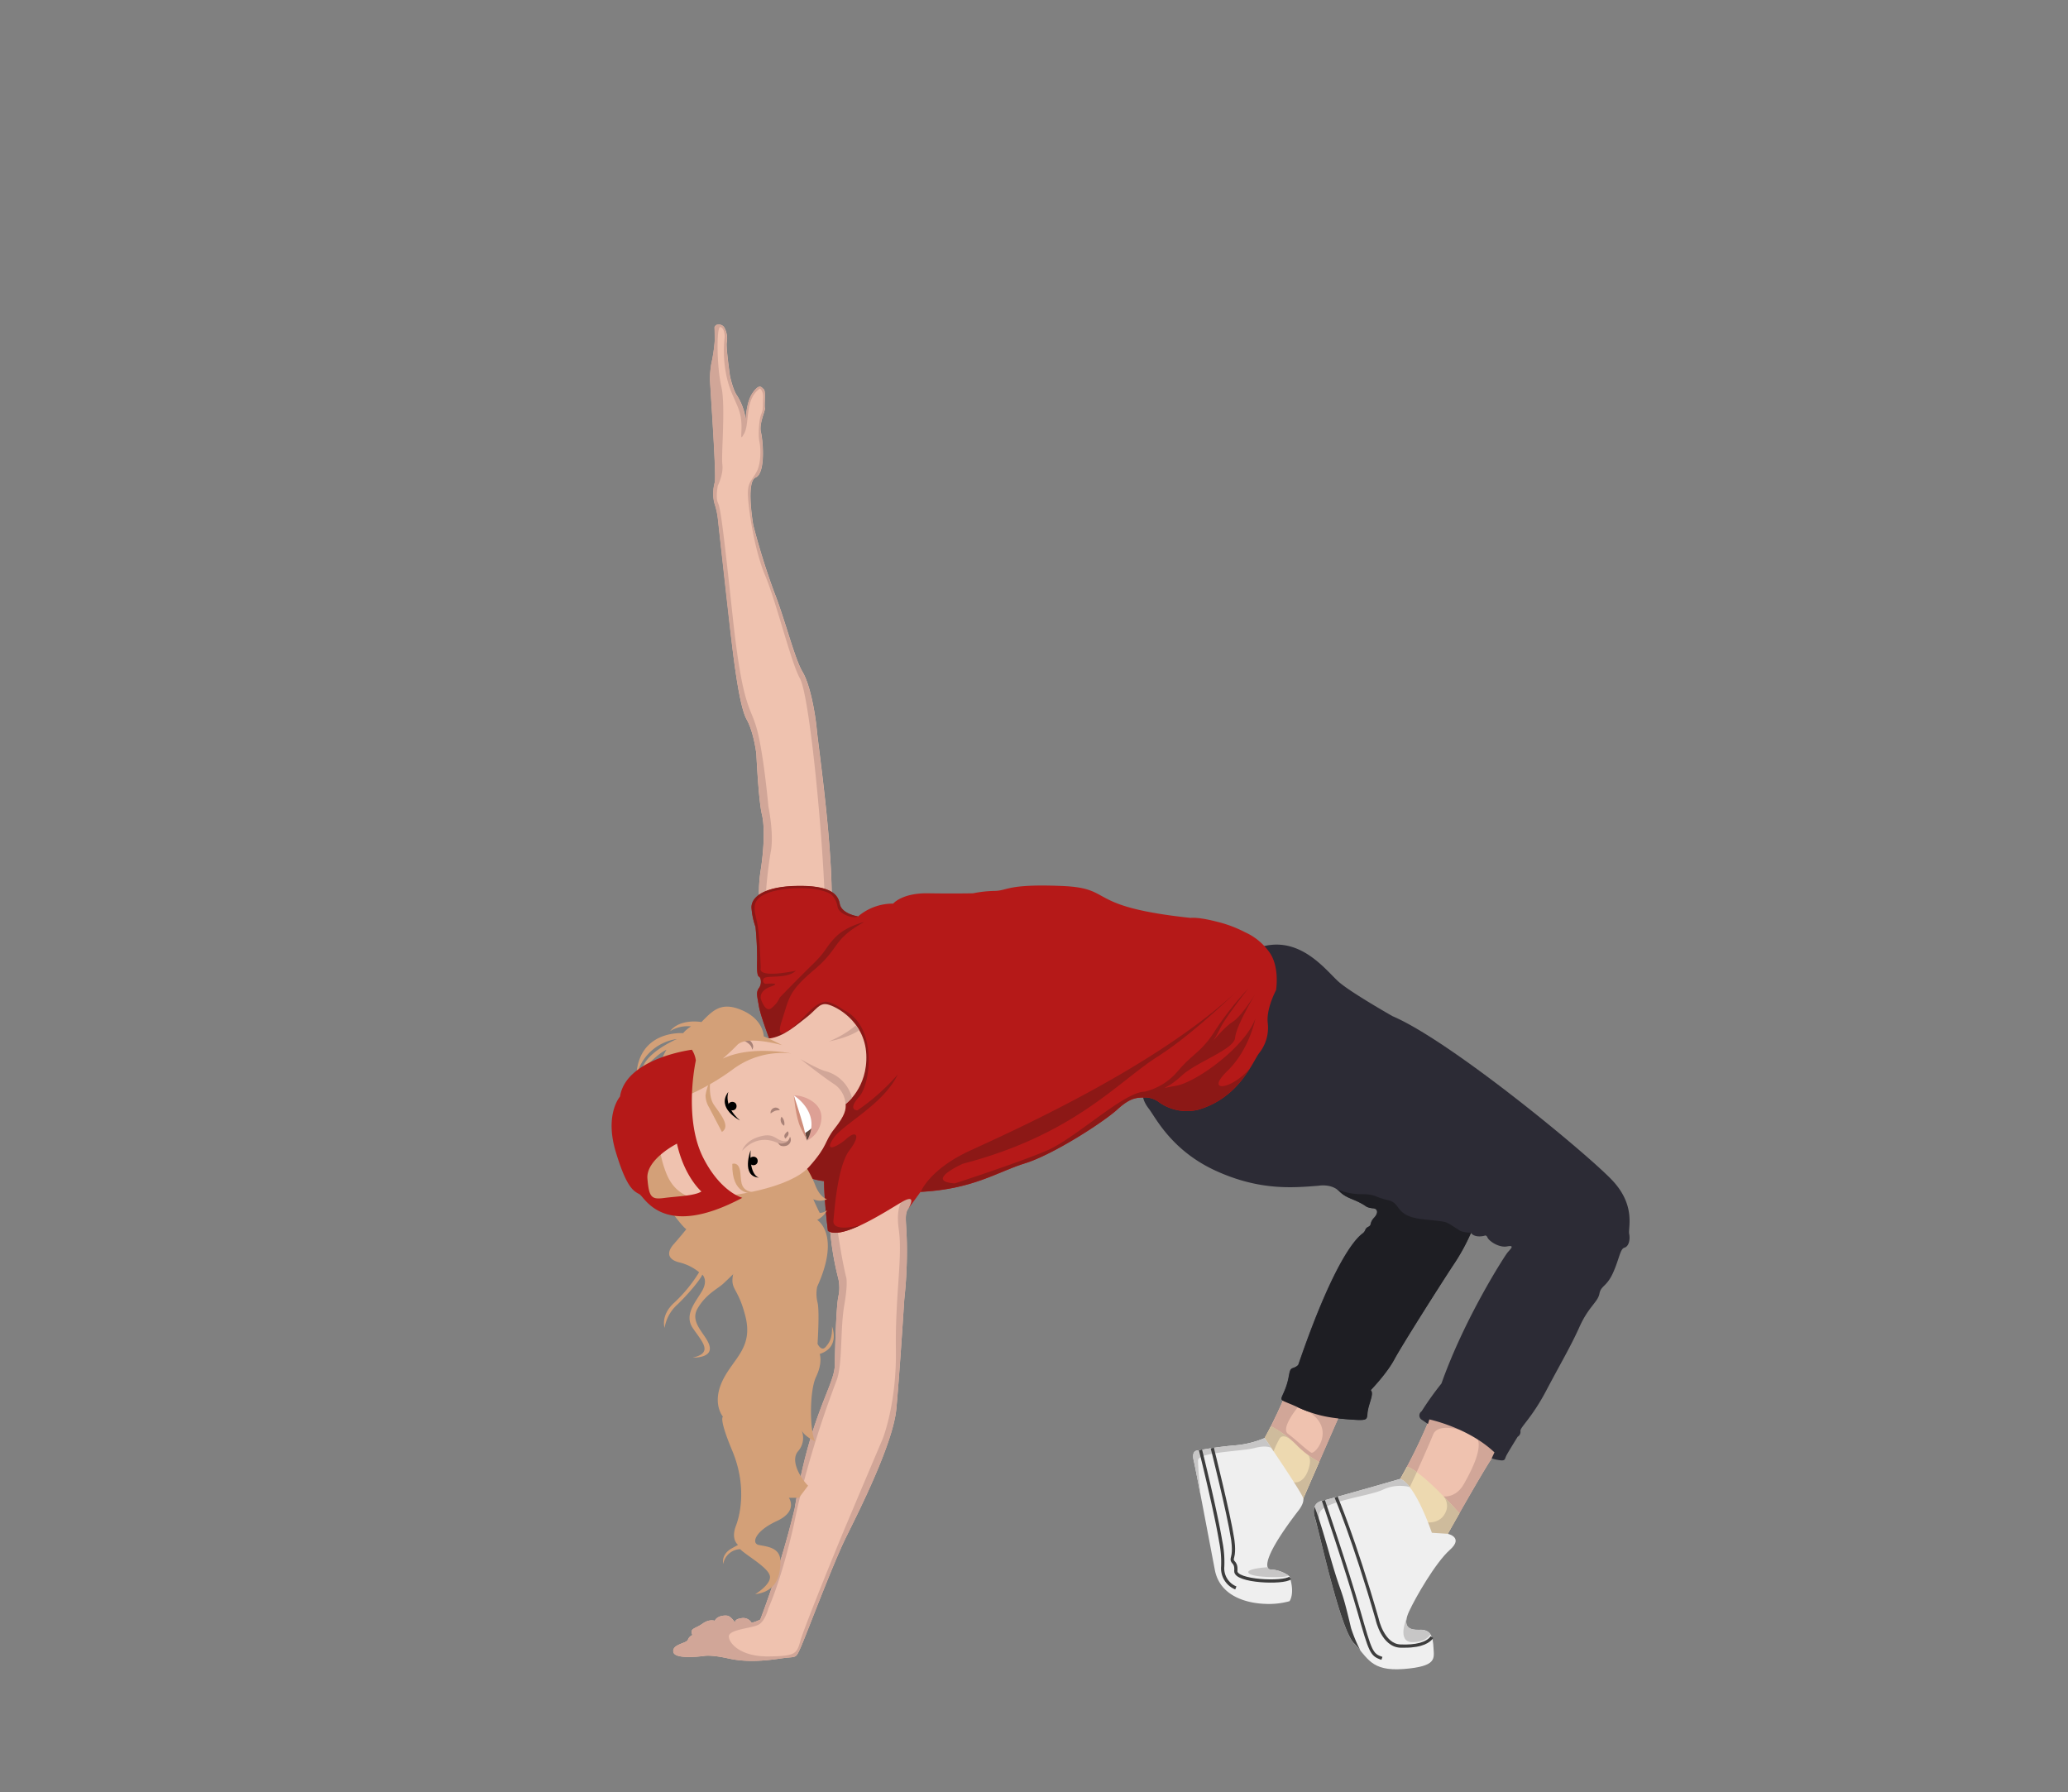<svg id="Danser" xmlns="http://www.w3.org/2000/svg" viewBox="0 0 641.94 556.2"><rect x="0" y="0" width="641.94" height="556.2" fill="#808080" stroke="none"/><defs><style>.cls-1{fill:#efc2af;}.cls-2{fill:#d1a698;}.cls-3{fill:#2c2b35;}.cls-4{fill:#d3a078;}.cls-5{fill:#b51918;}.cls-6{fill:#8c1816;}.cls-7{fill:#a98277;}.cls-8{fill:#fff;}.cls-9{fill:#61463c;}.cls-10{fill:#cf8d7a;}.cls-11{fill:#dda095;}.cls-12{fill:#edd9b0;}.cls-13{fill:#cebb9c;}.cls-14{fill:#efefef;}.cls-15{fill:#1e1e23;}.cls-16{fill:#c7c6c6;}.cls-17{fill:#3d3d3d;}.cls-18{fill:none;stroke:#3d3d3d;stroke-miterlimit:10;}</style></defs><title>danser</title><path class="cls-1" d="M235.6,277.73a43.73,43.73,0,0,1,.58-8c.74-4.85,1.4-12.49.33-16.93S234.78,234,234.78,234s-.74-6.66-3-10.68S227.87,205.46,227,198s-4.11-36.73-4.11-36.73a22.91,22.91,0,0,0-.9-4.44,11.81,11.81,0,0,1-.58-3.86,14.41,14.41,0,0,1,.49-3.29c.49-1.89-1.07-24.49-1.48-31.63a27.44,27.44,0,0,1,.41-5.18,51.29,51.29,0,0,0,1.07-7.23c0-1.73-.08-4.11-.08-4.11s.33-.74.82-.74a2,2,0,0,1,2.14.74,7,7,0,0,1,.82,4.77c-.25,1.64,1,10.35,1,10.35s.88,4.27,2.17,6.08a18.51,18.51,0,0,1,2.76,7.72s0-5.51,2.14-8.55,2.76-1.64,3.44-1.07.1,5.18.34,5.83-1.89,4.77-1.23,7.48,1.48,12.74-1.64,14.05-.74,14.79-.74,14.79a213,213,0,0,0,6.49,20.79c3.37,8.55,6.33,20.62,8.79,24.73s4,13.23,4.44,18,4.36,31.59,4.61,50.3Z"/><path class="cls-1" d="M398.23,434.69s-2.55,6-5.67,11.62l2,10.85,9.7,8.55,12.33-28.27Z"/><path class="cls-1" d="M443.69,440.54a172.88,172.88,0,0,1-9,18.43l3,10.6,5.05,8,6.66-1.54s10.78-19.17,13.68-23.42l2.4-1.29-7-10.11-14.85-2.59Z"/><path class="cls-2" d="M458.48,441.22l-14.85-2.59.06,1.91a172.88,172.88,0,0,1-9,18.43l3,10.6,5.05,8,6.66-1.54s10.78-19.17,13.68-23.42l2.4-1.29Zm-4.13,19.47c-2.47,4.31-6.24,3.73-6.24,3.73L447.2,467l-7.44-10.09s3.74-8.27,5.13-11.72,8.09-1.45,8.09-1.45,4.57-.15,5.77,3.09S456.82,456.38,454.35,460.7Z"/><path class="cls-1" d="M257.74,382.35a90.24,90.24,0,0,0,2.51,14.56,12.76,12.76,0,0,1,0,5.51c-.66,3.12-1,15.12-1.11,21.36s-7.77,15.53-12.45,44.45A288.71,288.71,0,0,1,236,502.66a12.71,12.71,0,0,1-2.69,1,3,3,0,0,0-3.2-1.42c-2.34.31-1.91,1.42-1.91,1.42s-1.29-2.1-2.53-2.22-3.08.18-3.82,1.6c0,0-1.6-.68-3.82.92s-4.07,1.36-3.08,3.51a2.5,2.5,0,0,0-1.42,1.48c-.37,1.11-5.05,1.36-4.5,3.82s9.61,1.17,9.61,1.17,2-.43,7.52.8,11.15.74,16.15,0,4.56.31,6.22-3.39,10-26,14.17-34.39,14.54-29.09,15.53-39.69,2.47-34,2.47-34a137.45,137.45,0,0,0,.82-15.37c0-8.79-1.05-10.85.53-13s1.36-5.75,1.36-5.75l-13.72-1.89Z"/><path class="cls-3" d="M354.76,339.66s-.25,1.73,1.85,4.44,7,12.94,20.71,19.23,24.16,5.3,32,4.68c0,0,3.94-.74,6.41,1.73s4.81,2.22,8.5,4.81a6.45,6.45,0,0,0,2,.45c1.19.08,1.85,1.23.29,2.92s-.58,2.22-1.81,2.83-.62,1.19-1.81,2.1-8.05,6.12-19.88,40.63c0,0-.25.62-1.73,1.11s-.74,2.4-2.4,6.59-2.28,2.71,3.88,5.55,10.6,3.39,16.45,3.82,4.87,0,5.3-2.65,2-5.42.92-6.47c0,0,4.93-5.07,7.31-9.51s14.21-23,18.24-29.17a62.74,62.74,0,0,0,5.59-10.14s.9,1.68,4.19.94c0,0,.58-.41,1,.58s3.45,3.2,6.08,2.71.9.9,0,2.05S454.68,409,447.45,429.39a96.06,96.06,0,0,0-6.16,8.63,1.56,1.56,0,0,0,.12,2.67l1.85,1.27.43-1.42s12.08,2.53,20.21,10.23l-.86,1.85a12.43,12.43,0,0,0,2.83.62c1.48.12,1.17-.43,1.79-1.6s3.45-5.73,3.45-5.73a1.72,1.72,0,0,0,.86-1.73c-.18-1.17,3.45-3.94,8-12.57s7.52-13.56,10.35-19.84,5.67-7.64,6.16-10.23,2.22-2.1,4.19-6.41,2.22-7.52,3.57-7.89,1.85-2.47,1.48-4.31,2.1-8.63-5.05-16.39-50.16-43.38-68.4-51.15c0,0-12.82-7.27-16.64-10.6s-11.44-13.94-23.22-11.16l-24.6,25.83Z"/><path class="cls-4" d="M209.1,376.95s2.71,3.7,3.94,4.56c0,0-1.36,1.73-3.94,4.68s-1.36,4.93,2,5.67a15.36,15.36,0,0,1,5.92,3,45,45,0,0,1-7.64,9.37c-4.44,3.94-3.08,7.89-3.08,7.89a12.38,12.38,0,0,1,3.88-7.15c3.52-3.33,7.34-8,7.83-9.37,0,0,1.85,1.6,0,4.93s-5.79,7.4-3,11.59,6.66,7.76,0,9.24c0,0,5.92.25,5.3-3.33s-6.41-7.27-3.82-11.83,6.29-6.16,8.13-7.89,5.79-5.55,5.79-5.55l7.76-11.59L236.46,372l-10.11-4.19Z"/><path class="cls-2" d="M278.24,437.34c1-10.6,2.47-34,2.47-34a137.45,137.45,0,0,0,.82-15.37c0-8.79-1.05-10.85.53-13a7.58,7.58,0,0,0,1.24-3.41l-2.16-.27s-3.37,1.81-2.14,10.35-1.15,20.46-.9,37.3S274,446.56,274,446.56s-10.68,25.14-13.06,30.9-11.34,27.77-12.49,31.8S247,514,238.58,514.1s-12.24-3.86-12.33-6.16,7.4-2.55,9.37-3.78,2.88-4.93,2.88-4.93c4.77-11,8.05-26.62,8.05-26.62,4.11-20.3,11.26-39.19,13.15-44.21s1.07-15.78,2.38-23.34.49-9,.49-9c-1.48-6.41-2.47-13.51-2.47-13.51l-1.38-1.49-1,1.24a90.24,90.24,0,0,0,2.51,14.56,12.77,12.77,0,0,1,0,5.51c-.66,3.12-1,15.12-1.11,21.36s-7.77,15.53-12.45,44.45A288.71,288.71,0,0,1,236,502.66a12.71,12.71,0,0,1-2.69,1,3,3,0,0,0-3.2-1.42c-2.34.31-1.91,1.42-1.91,1.42s-1.29-2.1-2.53-2.22-3.08.18-3.82,1.6c0,0-1.6-.68-3.82.92s-4.07,1.36-3.08,3.51a2.5,2.5,0,0,0-1.42,1.48c-.37,1.11-5.05,1.36-4.5,3.82s9.61,1.17,9.61,1.17,2-.43,7.52.8,11.15.74,16.15,0,4.56.31,6.22-3.39,10-26,14.17-34.39S277.26,447.94,278.24,437.34Z"/><path class="cls-2" d="M249.07,208.5c-2.47-4.11-5.42-16.19-8.79-24.73A213,213,0,0,1,233.79,163s-2.38-13.48.74-14.79,2.3-11.34,1.64-14.05,1.48-6.82,1.23-7.48.33-5.26-.34-5.83-1.3-2-3.44,1.07-2.14,8.55-2.14,8.55a18.51,18.51,0,0,0-2.76-7.72c-1.28-1.81-2.17-6.08-2.17-6.08s-1.23-8.71-1-10.35a7,7,0,0,0-.82-4.77,2,2,0,0,0-2.14-.74c-.49,0-.82.74-.82.74s.08,2.38.08,4.11a51.29,51.29,0,0,1-1.07,7.23,27.44,27.44,0,0,0-.41,5.18c.41,7.15,2,29.74,1.48,31.63a14.41,14.41,0,0,0-.49,3.29,11.81,11.81,0,0,0,.58,3.86,22.91,22.91,0,0,1,.9,4.44s3.2,29.25,4.11,36.73,2.63,21.28,4.85,25.31,3,10.68,3,10.68.66,14.38,1.73,18.82.41,12.08-.33,16.93a43.73,43.73,0,0,0-.58,8l3.47-.14-1.31-1s.49-6.79,1.5-12.34-.75-13.93-.75-13.93-1.45-16.15-3.54-23.91-4.44-6-7.64-35.87-3.78-32.95-4.52-34.59,0-5.26,0-5.26,1.81-3.62,1.4-6.57,1.07-18.32-.33-24.24-1.58-18.79-.25-18.41,1.31,3,1.31,3a38,38,0,0,0,.49,11.91c1.31,6.41,3.86,9,4.52,13.23s-.66,8.05,1.07,4.85.08-10.68,4.85-13.89c0,0,1.15.66,1,3s.16,3.2-.58,4.93-1,6.66-.58,8.55.62,6.68-.92,9.45-2.47,3-2.65,6,1.66,17.26,5.3,25.94,8.05,27.07,10.85,32.09,6.62,43.31,7.58,65.41l.68,1,1.58-.07c-.24-18.72-4.2-45.54-4.61-50.3S251.54,212.61,249.07,208.5Z"/><path class="cls-5" d="M239.23,323.54s-3.14-8.18-3.64-11.16-1-4.34,0-5.69.62-3.33,0-3.57-.65-2.47-.57-4.93a99.35,99.35,0,0,0-.5-10.48A22.62,22.62,0,0,1,233.3,282c-.33-3.45,3.7-6.78,13.8-7s13,2.3,13.56,5.51,5.67,3.94,5.67,3.94a16.69,16.69,0,0,1,10.93-4s2.71-3.33,10.85-3.2,13.93,0,13.93,0a36.93,36.93,0,0,1,6.78-.74c4.19-.12,3.82-2.21,20.71-1.54s6.66,6.34,40.06,9.92c0,0,2.1-.37,7.89,1.11a38.82,38.82,0,0,1,9,3.33,18.65,18.65,0,0,1,7.52,6.16c3.33,4.56,2.1,11.83,2.1,11.83s-3,5.55-2.59,10a12.66,12.66,0,0,1-2.71,9.61c-2,2.71-6.16,13.8-18.86,17.5a14.89,14.89,0,0,1-12-2.22,7.4,7.4,0,0,0-4.44-1.6c-2.34.12-4.31-.25-8.63,3.7s-20,14.05-28.72,16.76-16,8-32.42,8.87c0,0-2.47,3.45-3.7,5.05,0,0,3-4.93-2.22-1.85S261.23,385,257,382c0,0-1.11-8.5-1.23-15.41a18.83,18.83,0,0,1-6.15-1.73Z"/><path class="cls-6" d="M266.15,344.62s-3.25,0,.53-4.22,5.59-21.93-4.68-26.86c0,0-4.11-3-6.08-2.59s-3.54,1.66-6.26,4.56-9.52,9.12-7.06,1.6,2-9.24,10.17-16.15,5.49-9.24,15.47-14.79c0,0-5.42,1.23-8.75,4.56s-2.71,4.19-7.15,8.5-10.27,10.35-10.27,10.35a8.42,8.42,0,0,1-2.82,3.45c-1.82,1.11-3.06-3-3.06-3s-.79-2.47,3.06-3.82-1.58-.86-1.58-.86a1,1,0,0,1-.62-1.6c.74-1.23,7.15.25,10-2.47,0,0-11.84,2.59-10.91-.86,0,0-.3-10.48-1.17-14.3s-2-7,3.45-9,15.86-2.09,19.7.56a6.74,6.74,0,0,1,1.87,3.72c.37,2.37,5.13,3.93,6.34,3,0,0-5.09-.74-5.67-3.94s-3.45-5.75-13.56-5.51-14.13,3.57-13.8,7a22.62,22.62,0,0,0,1.23,5.71,99.35,99.35,0,0,1,.5,10.48c-.08,2.47,0,4.68.57,4.93s1,2.22,0,3.57-.49,2.71,0,5.69,3.64,11.16,3.64,11.16l10.43,41.33a18.83,18.83,0,0,0,6.15,1.73C255.93,373.5,257,382,257,382c2,1.38,5.91.21,10.11-1.74,0,0-8.76,2.41-8.4-1.41s1.35-17.13,5-21.88,2-6.18-.85-3.62-7.27,4.58-4.19,0,15.52-10.5,20-19.86A65.2,65.2,0,0,1,266.15,344.62Z"/><path class="cls-4" d="M250.55,362.76a33.58,33.58,0,0,1,2.55,5.15c1,2.63,2.63,4.11,3.62,4.27a4.93,4.93,0,0,1-4.27,0s1,2.3,2,4.27a4,4,0,0,0,2.3-.82,7.39,7.39,0,0,1-3.08,3s7.43,4.44,0,20.71a11.2,11.2,0,0,0,.11,4.93c.67,2.63,0,12.82,0,12.82s1.17,2.47,2.48,1,2.14-3,2-6.41c0,0,2.73,6.41-3.81,8.55,0,0,1,2.63-1.12,7.07s-2,16.76-.33,20c0,0-3.45-1.48-4.27-3.62a6.24,6.24,0,0,1-1,6.74c-2.79,3.29,1.64,9.37,3.12,10.68L248,464.87h-3.12s3,4.11-3.78,7.23-7.89,6.9-5.59,7.4,6.74.66,6.74,5.09-1.18,9.37-7.82,10.19c0,0,5.19-3.12,4.53-5.75s-7.23-6.24-9.2-8.22a5.55,5.55,0,0,0-5.26,4.6s-.82-3,2.79-4.93l1.81-1s-2.3-1.64-.66-5.92,3.12-13.15-1.15-23.34-2.87-10.52-2.87-10.52-3.48-4-.22-11,9.67-10.24,7.2-20.1-5.09-7.89-3.62-14.13,6.08-7.42,5.09-17-12-5.16-12-5.16l6.41-8.87Z"/><path class="cls-1" d="M227,371s18.12-2.1,24.16-8.87,4.56-7.64,7.89-11.83,3.57-6,3.45-7.64c0,0,6.9-5.05,6.41-15.41s-9.49-15-12.08-15.53-3.45,1.73-6.53,4.07-6.91,5.94-11.53,6.53L228,320.25,208.24,340l-9,14.3-.37,11.22,3.45,8.38H215Z"/><path class="cls-7" d="M233.46,325.8a2.32,2.32,0,0,0-.46-1.26,4,4,0,0,0-.92-.85c-.35-.26-.75-.49-1.15-.73a11,11,0,0,1-1.26-.82,4.32,4.32,0,0,1,3,.74,2.8,2.8,0,0,1,1,1.32A1.6,1.6,0,0,1,233.46,325.8Z"/><path class="cls-4" d="M213.41,340a71.71,71.71,0,0,0,13.93-8,25.64,25.64,0,0,1,18.24-5.05s-12.33-2.59-21.2,1.6c0,0,2.83-2.47,4.44-4.19s6-2,13.93,0c0,0-3.57-1.85-5.67-2.71,0,0,0-5.16-6.66-8.07s-9.24.18-12.69,3.63c0,0-6.53-1.23-9.74,2.83a10.31,10.31,0,0,1,6.53-1.48,10.18,10.18,0,0,0-2.47,2.1S198,319.51,197.51,334.3a15,15,0,0,1,12.63-11.83s-10.41,4.44-10.9,10c0,0,4.19-5.05,7.64-6.66,0,0-2.1,3.33-1.85,5.55Z"/><path class="cls-4" d="M215,371.65s-5.42-.62-8.13-7.4a32,32,0,0,1-2.34-12.6l-7,8.16,2.22,10.11,4.68,3.94Z"/><path class="cls-5" d="M192.46,340.34s-4.81,5.42-1.36,17,5.67,12.33,7.4,13.31,7.4,14.17,31.92,1.11c0,0-6.66-1.73-12.08-12.33S215,333.93,216,329.13a8,8,0,0,0-1.23-3.33S194.31,328.39,192.46,340.34Zm25.27,29.46c-2.1,1.36-7.52,1.48-11.46,2s-4.81,0-5.3-6,9.17-10.85,9.17-10.85C212.41,365.24,217.73,369.8,217.73,369.8Z"/><path d="M233,357s-3.08,8.13,2.59,8.5C235.6,365.48,232.52,365,233,357Z"/><path d="M229.68,347.74s-7.52-3.82-3.57-8.87C226.11,338.86,224.38,343.05,229.68,347.74Z"/><circle cx="233.88" cy="360.32" r="1.32"/><circle cx="227.32" cy="343.3" r="1.32"/><path class="cls-4" d="M224.09,351.31l-4-7.64A7.69,7.69,0,0,1,219,340a16.13,16.13,0,0,1,1.48-4.68s-.66,4.86,1.07,7.48S227,349.5,224.09,351.31Z"/><path class="cls-4" d="M227.32,361.23s1.78-.72,2.36,1.91-.39,6,3.58,6.82,0,.33,0,.33S227.1,371,227.32,361.23Z"/><path class="cls-8" d="M250.51,354A82.17,82.17,0,0,1,246.44,340S257.62,344.66,250.51,354Z"/><path class="cls-9" d="M249.92,351.65a17.8,17.8,0,0,0,2.86-2.23v1.89L250.51,354Z"/><path class="cls-10" d="M250.51,354s-.49-1-2-4.07-2.1-10-2.1-10,2,6.1,3,9.68C249.95,351.76,250.51,354,250.51,354Z"/><path class="cls-2" d="M230.42,357s.88-2.9,5.18-4.19,4.93.58,7,1.23,2.63-.66,2.63-.66l-.37,1.3-1.45.65-1.35-.19s-6-4.15-11.65,2"/><path class="cls-11" d="M250.51,354a8.09,8.09,0,0,0,4.48-7c.16-5.14-6.16-7.19-8.55-7C246.44,340,255.24,345.39,250.51,354Z"/><path class="cls-7" d="M241.6,354.68a1.72,1.72,0,0,0,1.19.24,4.85,4.85,0,0,0,1.11-.3,1.78,1.78,0,0,0,.79-.64,4.4,4.4,0,0,0,.53-1.19,1.87,1.87,0,0,1,.19,1.5,2,2,0,0,1-1.11,1.24,2.8,2.8,0,0,1-1.57.16A1.34,1.34,0,0,1,241.6,354.68Z"/><path class="cls-7" d="M243.9,353.36a.74.74,0,0,1-.42-.68,1.23,1.23,0,0,1,.23-.74,6.07,6.07,0,0,1,.8-.83.91.91,0,0,1,.26.73,1.34,1.34,0,0,1-.24.69c-.11.14-.18.22-.29.34A2,2,0,0,0,243.9,353.36Z"/><path class="cls-2" d="M392.87,445.84l6.84,9.51,7.87,2.76,9-20.57-12.73-1.91a6.66,6.66,0,0,0,2.62,2.67c8.18,5.43,1.81,13.13.58,12.55s-4.85-4.11-7.23-5.83,3-8.2,3-8.2l-.54-1.42-4.06-.61S395.85,440.42,392.87,445.84Z"/><path class="cls-7" d="M243.42,349.38a1.94,1.94,0,0,1-1-1.22,1.87,1.87,0,0,1,.18-1.57,2.94,2.94,0,0,1,.77,1.29A2.84,2.84,0,0,1,243.42,349.38Z"/><path class="cls-12" d="M409.47,453.78a30.81,30.81,0,0,1-6.55-4.84,31.21,31.21,0,0,0-8.39-6.25c-.6,1.19-1.25,2.41-1.92,3.62l2,10.85,9.7,8.55Z"/><path class="cls-12" d="M453,469.65h0c-12.86-14.29-16.23-14.39-16.24-14.39-.66,1.24-1.35,2.48-2.06,3.71l3,10.6,5.05,8,6.66-1.54S450.91,473.29,453,469.65Z"/><path class="cls-13" d="M448.13,464.45a4.61,4.61,0,0,1,.43,5.25c-1.59,3.14-5.26,2.81-5.26,2.81L442,471.3l-4.36-9.78,2.16-4.63h0c-2.23-1.6-3-1.63-3-1.63-.66,1.24-1.35,2.48-2.06,3.71l3,10.6,5.05,8,6.66-1.54s1.55-2.75,3.63-6.39C451.18,467.64,449.58,465.93,448.13,464.45Z"/><path class="cls-13" d="M405.95,451.51l0,0s1.56,1.07,0,5.09-4.2,3.47-4.2,3.47l-4.92-2.6-1.85-6a27.63,27.63,0,0,1,2.28-5.07c1-1.42,3,.08,3.43.46a28.21,28.21,0,0,0-6.2-4.22c-.6,1.19-1.25,2.41-1.92,3.62l2,10.85,9.7,8.55,5.2-11.92A35.85,35.85,0,0,1,405.95,451.51Z"/><path class="cls-7" d="M239.23,345.58a1.39,1.39,0,0,1,.17-1,1.59,1.59,0,0,1,.83-.71,1.48,1.48,0,0,1,1.11,0,1.39,1.39,0,0,1,.73.71c-.36,0-.64,0-.88.06a2.14,2.14,0,0,0-.61.14A6.76,6.76,0,0,0,239.23,345.58Z"/><path class="cls-14" d="M392.56,446.32a30,30,0,0,1-9.53,2.3c-5.75.49-11.32,1.58-11.32,1.58s-1.91-.13-1.17,3.06,4.93,25.43,6.57,34,10.68,10.35,15.45,10.52a24.05,24.05,0,0,0,7.72-.82s1.81-2.3,0-7.72a10.65,10.65,0,0,0-6.08-2.14s-4.77-.49,8.71-18.08c0,0,2-2.33,1.64-4S392.56,446.32,392.56,446.32Z"/><path class="cls-14" d="M434.69,459s-14.19,4.11-23.89,6.74c0,0-4.11.16-2.63,5.26s7.89,34.84,12.16,39.11,5.09,8.71,15.45,7.89,9.37-3.29,9.2-6.57-.66-5.75-4.44-5.59-5.09-1.48-3.12-5.75,8.2-15.12,12.64-19.06-.71-5-.71-5l-4.87-.31S439.52,460.94,434.69,459Z"/><path class="cls-2" d="M262.47,342.68a8,8,0,0,0-3.71-6.31c-3.74-2.47-10.28-7.66-10.28-7.66s5.71,3.23,7.69,3.72a11.53,11.53,0,0,1,8.3,8.29Z"/><path class="cls-2" d="M257.31,323.23a32.22,32.22,0,0,0,8.38-5l1,1.51S264.13,321.83,257.31,323.23Z"/><path class="cls-6" d="M387.48,304.17l-.71.71Z"/><path class="cls-6" d="M384.06,307.52q1.4-1.32,2.72-2.65C386.19,305.46,385.25,306.37,384.06,307.52Z"/><path class="cls-6" d="M346.89,344.29c4.31-3.94,6.29-3.57,8.63-3.7a7.4,7.4,0,0,1,4.44,1.6,14.89,14.89,0,0,0,12,2.22c8.58-2.5,13.27-8.37,16-12.76-5.93,6.76-13.94,7.51-7,.78s8.71-16.27,8.71-16.27C386.48,325,371.2,336,365,337s-3.12,1.47,1.64-3,16.43-8.22,16.76-11.93,6.24-13.54,6.24-13.54-4.27,6.9-6.9,8.55c-2.44,1.52-5.72,5.45-6.18,6a29.61,29.61,0,0,0,2.24-4c1.81-3.62,8.73-12.33,8.73-12.33a97.64,97.64,0,0,0-10.37,13.15c-4.11,6.57-6.9,7.07-11.5,12.49a19.33,19.33,0,0,1-10.33,6.43c-6.38,0-21.41,14.46-30.43,18.3s-28.51,10.17-28.51,10.17c-9.61-.68,2.47-6.1,2.47-6.1,34.51-9,47.94-25.27,60.52-33.28,9-5.71,19.44-15.36,24.73-20.43-25.38,23.86-70.94,44.07-83,49.64-12.65,5.83-15.27,12.76-15.27,12.76,16.39-.86,23.66-6.16,32.42-8.87S342.58,348.23,346.89,344.29Z"/><path class="cls-15" d="M451.07,392.74a62.74,62.74,0,0,0,5.59-10.14c-3.25-.08-4-1-4-1-4.68-2.83-2.34-2.22-11.09-3.2s-6.41-4.93-10.72-5.92-3.82-1.85-8.26-1.85a19.11,19.11,0,0,1-7.66-1.57h0a5.54,5.54,0,0,1,.88.71c2.47,2.47,4.81,2.22,8.5,4.81a6.45,6.45,0,0,0,2,.45c1.19.08,1.85,1.23.29,2.92s-.58,2.22-1.81,2.83-.62,1.19-1.81,2.1-8.05,6.12-19.88,40.63c0,0-.25.62-1.73,1.11s-.74,2.4-2.4,6.59-2.28,2.71,3.88,5.55,10.6,3.39,16.45,3.82,4.87,0,5.3-2.65,2-5.42.92-6.47c0,0,4.93-5.07,7.31-9.51S447,398.91,451.07,392.74Z"/><path class="cls-16" d="M437.6,461.52a7.85,7.85,0,0,0-2.9-2.54s-14.19,4.11-23.89,6.74c0,0-4.11.16-2.63,5.26.1.36.23.84.38,1.42a2.31,2.31,0,0,0,.91-2.18c0-4.2,14.81-5.65,19.65-7.79A12.55,12.55,0,0,1,437.6,461.52Z"/><path class="cls-17" d="M422.29,512.27a46.06,46.06,0,0,1-2.91-7c-3.45-14.63-2.47-8.05-6.9-23.66-2.82-9.92-4-13-4.44-13.93a5.37,5.37,0,0,0,.12,3.25c1.48,5.09,7.89,34.84,12.16,39.11C421.07,510.81,421.7,511.55,422.29,512.27Z"/><path class="cls-16" d="M392.56,446.32a30,30,0,0,1-9.53,2.3c-5.75.49-11.32,1.58-11.32,1.58s-1.91-.13-1.17,3.06c.29,1.25,1.11,5.45,2.1,10.59h0s-.75-8-.75-10.59,13.56-2.79,17.5-3.83,5.29,0,5.29,0h0Z"/><path class="cls-17" d="M428.81,515.15c-3.54-1.18-3.83-2.22-7.46-14.93l-.13-.44c-3.65-12.78-10.81-33.7-10.88-33.91l.93-.32c.07.21,7.24,21.15,10.9,34l.13.44c3.57,12.5,3.78,13.25,6.83,14.26Z"/><path class="cls-17" d="M436.09,511.39c-.45,0-.92,0-1.42,0-5.8-.26-7.6-8.42-7.67-8.77-7.17-24.9-12.65-37.63-12.7-37.76l.91-.39c.05.13,5.56,12.9,12.75,37.91,0,.11,1.72,7.8,6.76,8,4.78.21,8.1-.69,9.37-2.55l.81.56C443.93,509.78,441.62,511.39,436.09,511.39Z"/><path class="cls-18" d="M372.65,450s4.67,18.68,6.28,28.42a32.13,32.13,0,0,1,.62,7.76,6.58,6.58,0,0,0,4.07,6.66"/><path class="cls-18" d="M376.31,449.43s5.08,20.14,6.31,28.16c0,0,.62,3.57,0,5.67s1.23,1,1,4.31,14.8,3.9,16.85,2.18"/><path class="cls-16" d="M440.55,505.81c-3.14.14-4.57-1-3.84-3.81h0s-3.35,7.7,1.78,7.67c3.51,0,5-1.51,5.57-2.45C443.43,506.27,442.38,505.73,440.55,505.81Z"/><path class="cls-16" d="M387.48,487.91c-.06,1.14,4.59,1.75,10.34,1.51a7.27,7.27,0,0,0,2.2-.4,10.59,10.59,0,0,0-5.82-1.94.93.93,0,0,1-.7-.67h0S387.54,486.77,387.48,487.91Z"/></svg>